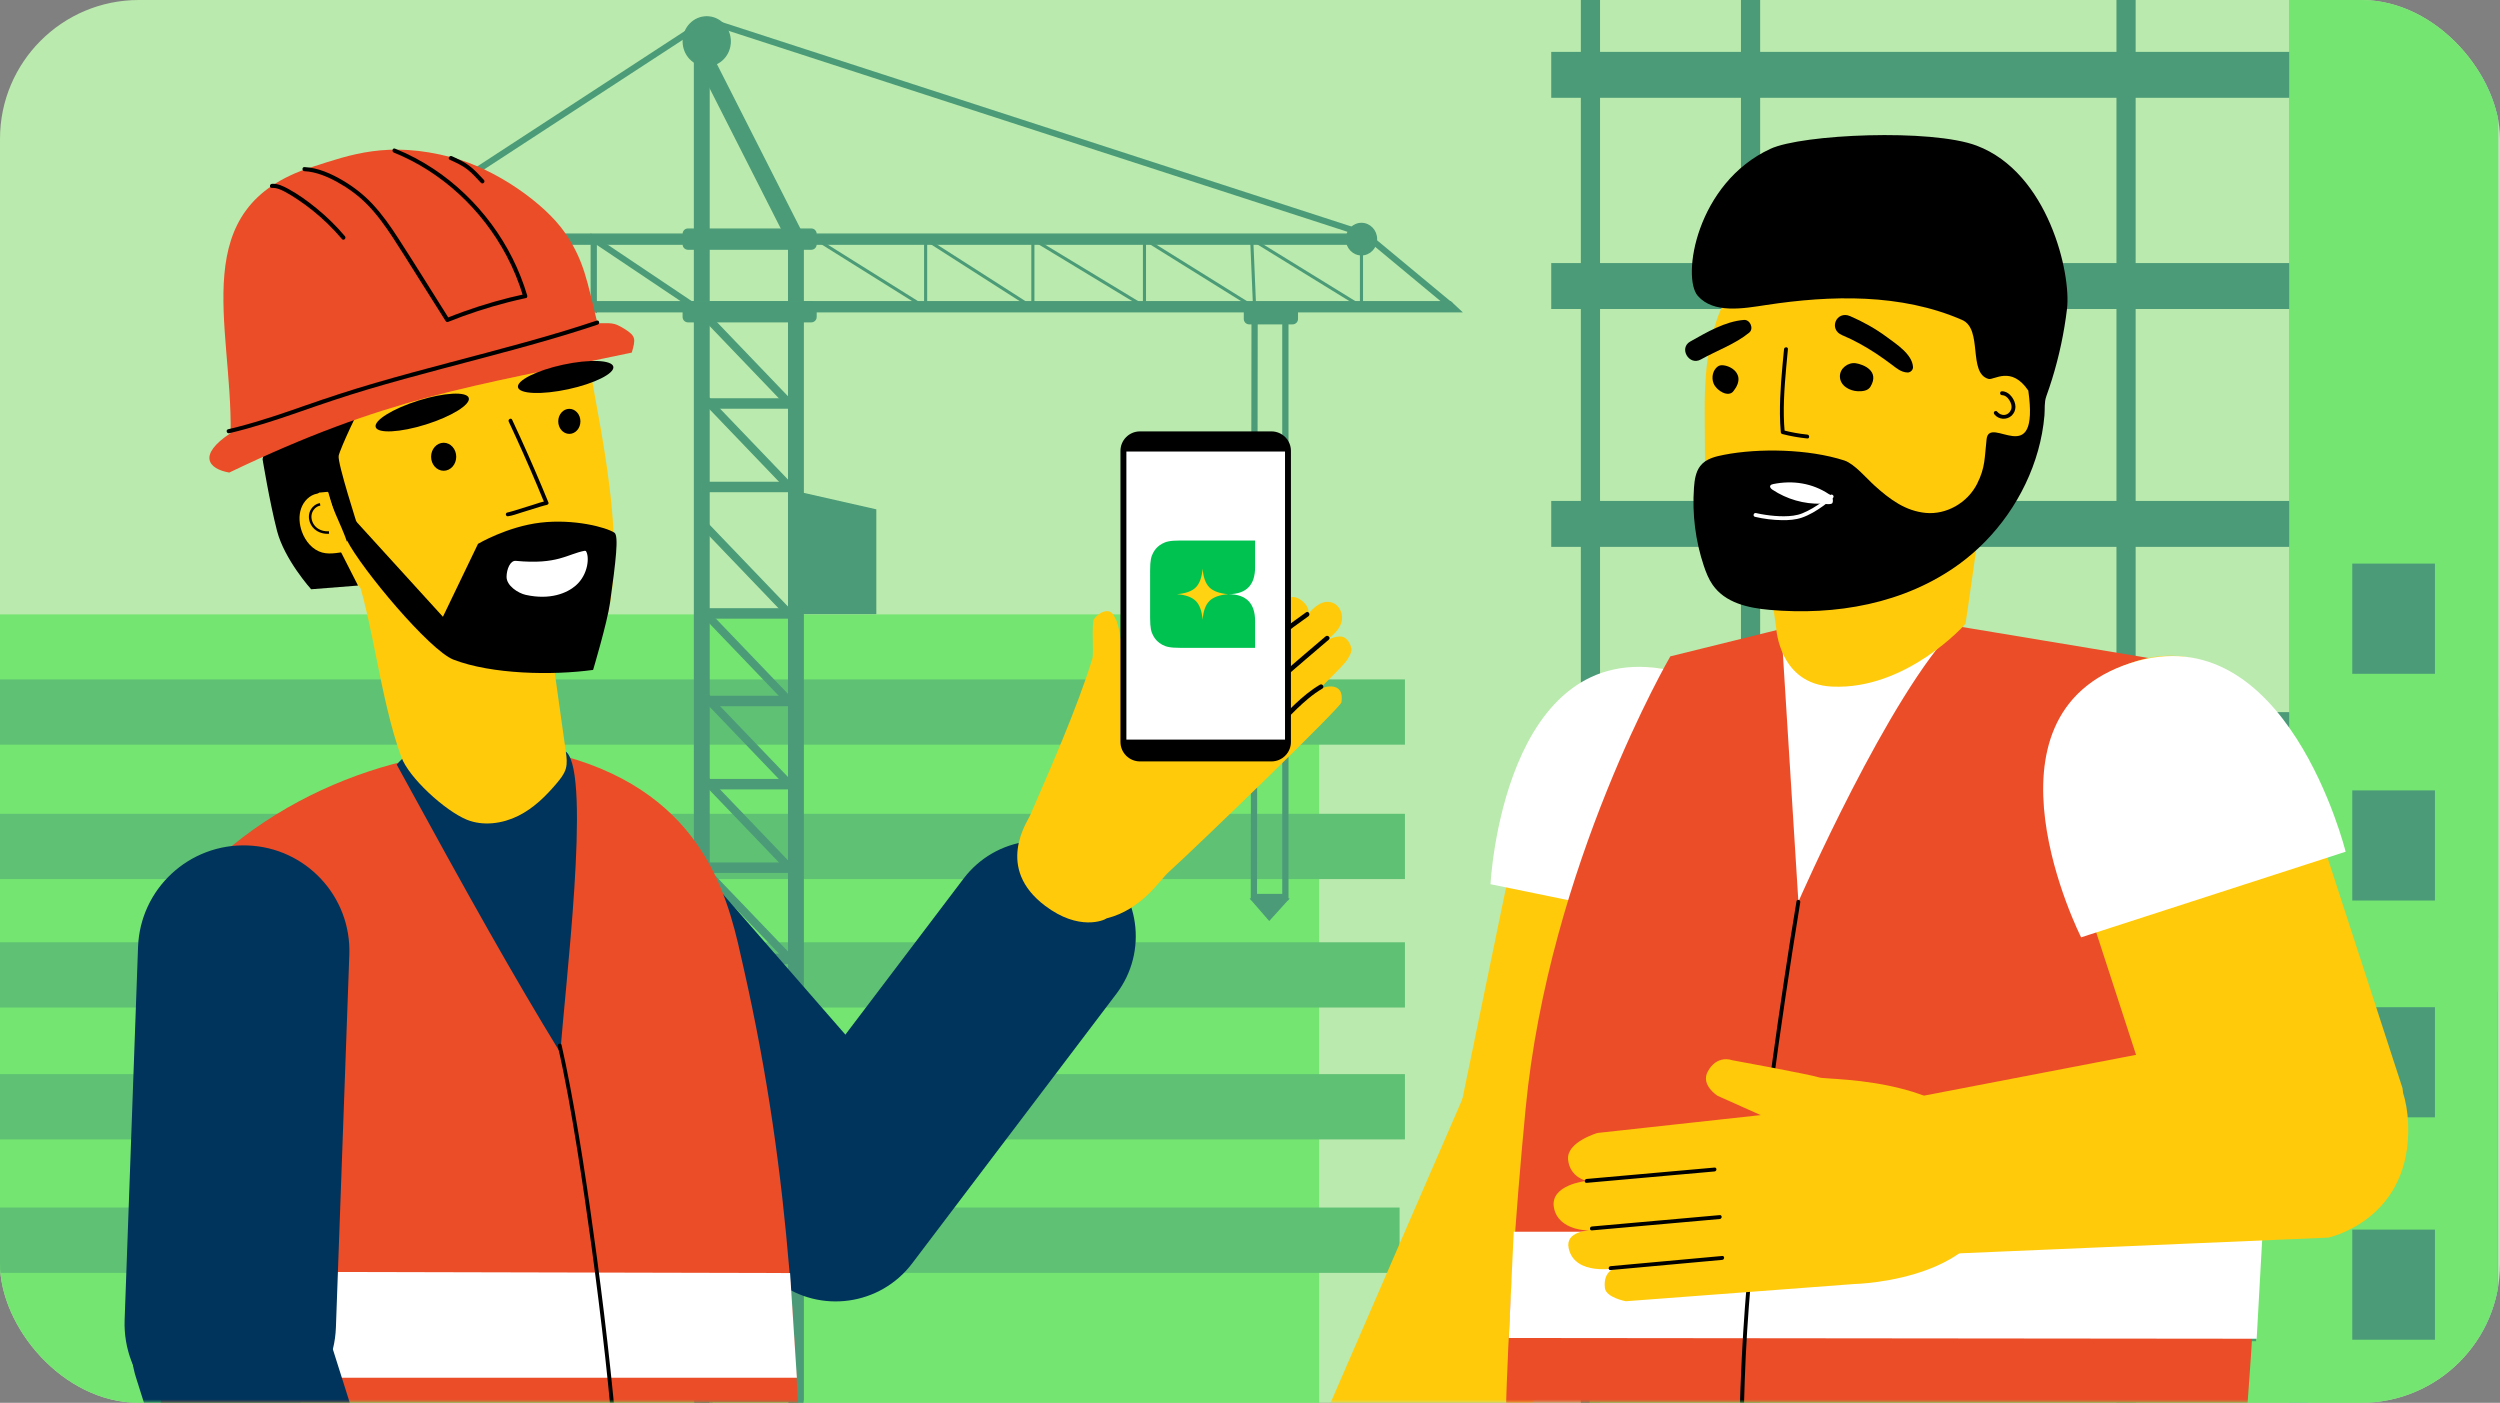 <svg width="100%" height="100%" viewBox="0 0 360 202" preserveAspectRatio="none" fill="none" xmlns="http://www.w3.org/2000/svg"><rect x="0" y="0" width="360" height="202" fill="#808080" stroke="none"/><g clip-path="url(#clip0_3522_18474)">
<path d="M0 202H360V0H0V202Z" fill="#BAEAAD"/>
<path d="M227.641 202H230.405V0H227.641V202Z" fill="#4B9B78"/>
<path d="M250.698 202H253.462V0H250.698V202Z" fill="#4B9B78"/>
<path d="M304.77 202H307.534V0H304.77V202Z" fill="#4B9B78"/>
<path d="M329.643 202H332.407V0H329.643V202Z" fill="#8AB8DE"/>
<path d="M356.962 202H359.727V0H356.962V202Z" fill="#8AB8DE"/>
<path d="M228.899 202H359.603V131.749H228.899V202Z" fill="#74E570"/>
<path d="M359.727 142.77H253.462V103.439H359.727V142.77Z" fill="#74E570"/>
<path d="M329.643 135.125H359.727V0H329.643V135.125Z" fill="#74E570"/>
<path d="M329.643 78.749H223.378V72.131H329.643V78.749Z" fill="#4B9B78"/>
<path d="M329.643 109.163H223.378V102.545H329.643V109.163Z" fill="#4B9B78"/>
<path d="M329.643 14.083H223.378V7.465H329.643V14.083Z" fill="#4B9B78"/>
<path d="M329.643 44.498H223.378V37.88H329.643V44.498Z" fill="#4B9B78"/>
<path d="M350.631 97.023H338.726V81.162H350.631V97.023Z" fill="#4B9B78"/>
<path d="M350.631 129.68H338.726V113.819H350.631V129.68Z" fill="#4B9B78"/>
<path d="M350.631 160.897H338.726V145.036H350.631V160.897Z" fill="#4B9B78"/>
<path d="M350.631 192.926H338.726V177.065H350.631V192.926Z" fill="#4B9B78"/>
<path d="M247.934 162.22H235.655V146.359H247.934V162.22Z" fill="#4B9B78"/>
<path d="M247.934 193.25H235.655V177.388H247.934V193.25Z" fill="#4B9B78"/>
<path d="M324.876 129.26H312.597V113.399H324.876V129.26Z" fill="#4B9B78"/>
<path d="M324.876 161.917H312.597V146.055H324.876V161.917Z" fill="#4B9B78"/>
<path d="M324.876 193.134H312.597V177.273H324.876V193.134Z" fill="#4B9B78"/>
<path d="M297.817 129.462H285.538V113.601H297.817V129.462Z" fill="#4B9B78"/>
<path d="M297.817 162.118H285.538V146.257H297.817V162.118Z" fill="#4B9B78"/>
<path d="M297.817 193.336H285.538V177.475H297.817V193.336Z" fill="#4B9B78"/>
<path d="M0 202H189.959V88.469H0V202Z" fill="#74E570"/>
<path d="M0 107.232H202.312V97.832H0V107.232Z" fill="#5FC174"/>
<path d="M0 126.587H202.312V117.187H0V126.587Z" fill="#5FC174"/>
<path d="M0 145.089H202.312V135.689H0V145.089Z" fill="#5FC174"/>
<path d="M0 183.289H201.541V173.889H0V183.289Z" fill="#5FC174"/>
<path d="M0 164.072H202.312V154.672H0V164.072Z" fill="#5FC174"/>
<path d="M100.013 202H102.1V5.916H100.013V202Z" fill="#4B9B78"/>
<mask id="mask0_3522_18474" style="mask-type:luminance" maskUnits="userSpaceOnUse" x="0" y="0" width="360" height="202">
<path d="M0 0H360V202H0V0Z" fill="white"/>
</mask>
<g mask="url(#mask0_3522_18474)">
<path d="M102.1 264.691H100.013V5.916H102.1V264.691Z" stroke="#4B9B78" stroke-width="0.2" stroke-miterlimit="10"/>
</g>
<path d="M113.571 202H115.658V34.434H113.571V202Z" fill="#4B9B78"/>
<mask id="mask1_3522_18474" style="mask-type:luminance" maskUnits="userSpaceOnUse" x="0" y="0" width="360" height="202">
<path d="M0 0H360V202H0V0Z" fill="white"/>
</mask>
<g mask="url(#mask1_3522_18474)">
<path d="M115.658 264.691H113.571V34.434H115.658V264.691Z" stroke="#4B9B78" stroke-width="0.2" stroke-miterlimit="10"/>
<path d="M116.821 46.324H99.074C98.698 46.324 98.392 46.019 98.392 45.644V44.131C98.392 43.755 98.698 43.45 99.074 43.45H116.821C117.198 43.45 117.503 43.755 117.503 44.131V45.644C117.503 46.019 117.198 46.324 116.821 46.324Z" fill="#4B9B78"/>
<path d="M116.821 46.324H99.074C98.698 46.324 98.392 46.019 98.392 45.644V44.131C98.392 43.755 98.698 43.45 99.074 43.45H116.821C117.198 43.45 117.503 43.755 117.503 44.131V45.644C117.503 46.019 117.198 46.324 116.821 46.324Z" stroke="#4B9B78" stroke-width="0.2" stroke-miterlimit="10"/>
<path d="M116.821 35.87H99.074C98.698 35.87 98.392 35.566 98.392 35.19V33.677C98.392 33.301 98.698 32.997 99.074 32.997H116.821C117.198 32.997 117.503 33.301 117.503 33.677V35.19C117.503 35.566 117.198 35.87 116.821 35.87Z" fill="#4B9B78"/>
<path d="M116.821 35.87H99.074C98.698 35.87 98.392 35.566 98.392 35.19V33.677C98.392 33.301 98.698 32.997 99.074 32.997H116.821C117.198 32.997 117.503 33.301 117.503 33.677V35.19C117.503 35.566 117.198 35.87 116.821 35.87Z" stroke="#4B9B78" stroke-width="0.2" stroke-miterlimit="10"/>
<path d="M114.404 58.754H101.056V57.448H114.404V58.754Z" fill="#4B9B78" stroke="#4B9B78" stroke-width="0.2" stroke-miterlimit="10"/>
<path d="M113.224 58.325L101.006 45.575L101.666 44.887L113.884 57.636L113.224 58.325Z" fill="#4B9B78"/>
<path d="M113.224 58.325L101.006 45.575L101.666 44.887L113.884 57.636L113.224 58.325Z" stroke="#4B9B78" stroke-width="0.2" stroke-miterlimit="10"/>
<path d="M114.429 70.778H101.081V69.472H114.429V70.778Z" fill="#4B9B78" stroke="#4B9B78" stroke-width="0.2" stroke-miterlimit="10"/>
<path d="M113.249 70.349L101.031 57.6L101.691 56.911L113.909 69.66L113.249 70.349Z" fill="#4B9B78"/>
<path d="M113.249 70.349L101.031 57.6L101.691 56.911L113.909 69.66L113.249 70.349Z" stroke="#4B9B78" stroke-width="0.2" stroke-miterlimit="10"/>
<path d="M114.358 88.991H101.011V87.685H114.358V88.991Z" fill="#4B9B78" stroke="#4B9B78" stroke-width="0.2" stroke-miterlimit="10"/>
<path d="M113.179 88.562L100.961 75.813L101.621 75.124L113.839 87.873L113.179 88.562Z" fill="#4B9B78"/>
<path d="M113.179 88.562L100.961 75.813L101.621 75.124L113.839 87.873L113.179 88.562Z" stroke="#4B9B78" stroke-width="0.2" stroke-miterlimit="10"/>
<path d="M114.383 101.59H101.036V100.283H114.383V101.59Z" fill="#4B9B78" stroke="#4B9B78" stroke-width="0.2" stroke-miterlimit="10"/>
<path d="M113.203 101.161L100.986 88.412L101.646 87.723L113.864 100.472L113.203 101.161Z" fill="#4B9B78"/>
<path d="M113.203 101.161L100.986 88.412L101.646 87.723L113.864 100.472L113.203 101.161Z" stroke="#4B9B78" stroke-width="0.2" stroke-miterlimit="10"/>
<path d="M114.396 113.576H101.048V112.27H114.396V113.576Z" fill="#4B9B78" stroke="#4B9B78" stroke-width="0.2" stroke-miterlimit="10"/>
<path d="M113.216 113.146L100.998 100.397L101.658 99.709L113.876 112.458L113.216 113.146Z" fill="#4B9B78"/>
<path d="M113.216 113.146L100.998 100.397L101.658 99.709L113.876 112.458L113.216 113.146Z" stroke="#4B9B78" stroke-width="0.2" stroke-miterlimit="10"/>
<path d="M114.421 125.6H101.073V124.294H114.421V125.6Z" fill="#4B9B78" stroke="#4B9B78" stroke-width="0.2" stroke-miterlimit="10"/>
<path d="M113.241 125.171L101.023 112.422L101.683 111.733L113.901 124.482L113.241 125.171Z" fill="#4B9B78"/>
<path d="M113.241 125.171L101.023 112.422L101.683 111.733L113.901 124.482L113.241 125.171Z" stroke="#4B9B78" stroke-width="0.2" stroke-miterlimit="10"/>
<path d="M114.433 138.736H101.086V137.429H114.433V138.736Z" fill="#4B9B78" stroke="#4B9B78" stroke-width="0.2" stroke-miterlimit="10"/>
<path d="M113.254 138.306L101.036 125.557L101.696 124.868L113.914 137.617L113.254 138.306Z" fill="#4B9B78"/>
<path d="M113.254 138.306L101.036 125.557L101.696 124.868L113.914 137.617L113.254 138.306Z" stroke="#4B9B78" stroke-width="0.2" stroke-miterlimit="10"/>
<path d="M114.458 150.76H101.111V149.453H114.458V150.76Z" fill="#4B9B78" stroke="#4B9B78" stroke-width="0.2" stroke-miterlimit="10"/>
<path d="M113.279 150.331L101.061 137.581L101.721 136.893L113.939 149.642L113.279 150.331Z" fill="#4B9B78"/>
<path d="M113.279 150.331L101.061 137.581L101.721 136.893L113.939 149.642L113.279 150.331Z" stroke="#4B9B78" stroke-width="0.2" stroke-miterlimit="10"/>
<path d="M114.59 164.627H101.242V163.321H114.59V164.627Z" fill="#4B9B78" stroke="#4B9B78" stroke-width="0.2" stroke-miterlimit="10"/>
<path d="M113.41 164.198L101.192 151.449L101.852 150.76L114.07 163.509L113.41 164.198Z" fill="#4B9B78"/>
<path d="M113.41 164.198L101.192 151.449L101.852 150.76L114.07 163.509L113.41 164.198Z" stroke="#4B9B78" stroke-width="0.2" stroke-miterlimit="10"/>
<path d="M114.615 177.513H101.267V176.207H114.615V177.513Z" fill="#4B9B78" stroke="#4B9B78" stroke-width="0.2" stroke-miterlimit="10"/>
<path d="M113.435 177.084L101.217 164.335L101.877 163.646L114.095 176.395L113.435 177.084Z" fill="#4B9B78"/>
<path d="M113.435 177.084L101.217 164.335L101.877 163.646L114.095 176.395L113.435 177.084Z" stroke="#4B9B78" stroke-width="0.2" stroke-miterlimit="10"/>
<path d="M114.352 189.787H101.004V188.48H114.352V189.787Z" fill="#4B9B78" stroke="#4B9B78" stroke-width="0.2" stroke-miterlimit="10"/>
<path d="M113.172 189.357L100.955 176.608L101.615 175.919L113.833 188.669L113.172 189.357Z" fill="#4B9B78"/>
<path d="M113.172 189.357L100.955 176.608L101.615 175.919L113.833 188.669L113.172 189.357Z" stroke="#4B9B78" stroke-width="0.2" stroke-miterlimit="10"/>
<path d="M114.377 201.811H101.03V200.504H114.377V201.811Z" fill="#4B9B78" stroke="#4B9B78" stroke-width="0.2" stroke-miterlimit="10"/>
<path d="M113.197 201.381L100.979 188.632L101.639 187.943L113.858 200.692L113.197 201.381Z" fill="#4B9B78"/>
<path d="M113.197 201.381L100.979 188.632L101.639 187.943L113.858 200.692L113.197 201.381Z" stroke="#4B9B78" stroke-width="0.2" stroke-miterlimit="10"/>
<path d="M113.21 214.517L100.992 201.768L101.652 201.079L113.87 213.828L113.21 214.517Z" fill="#4B9B78"/>
<path d="M113.21 214.517L100.992 201.768L101.652 201.079L113.87 213.828L113.21 214.517Z" stroke="#4B9B78" stroke-width="0.2" stroke-miterlimit="10"/>
<path d="M126.09 88.338H114.429V70.778L126.09 73.423V88.338Z" fill="#4B9B78"/>
<path d="M126.09 88.338H114.429V70.778L126.09 73.423V88.338Z" stroke="#4B9B78" stroke-width="0.2" stroke-miterlimit="10"/>
<path d="M208.868 43.45H69.535V44.887H210.401L208.868 43.45Z" fill="#4B9B78"/>
<path d="M208.868 43.45H69.535V44.887H210.401L208.868 43.45Z" stroke="#4B9B78" stroke-width="0.2" stroke-miterlimit="10"/>
<path d="M196.524 33.715H55.657V35.152H196.524V33.715Z" fill="#4B9B78" stroke="#4B9B78" stroke-width="0.2" stroke-miterlimit="10"/>
<path d="M113.427 34.652L100.439 9.056L102.468 7.935L115.455 33.531L113.427 34.652Z" fill="#4B9B78"/>
<path d="M113.427 34.652L100.439 9.056L102.468 7.935L115.455 33.531L113.427 34.652Z" stroke="#4B9B78" stroke-width="0.2" stroke-miterlimit="10"/>
<path d="M105.146 5.955C105.146 7.902 103.634 9.479 101.769 9.479C99.904 9.479 98.392 7.902 98.392 5.955C98.392 4.009 99.904 2.432 101.769 2.432C103.634 2.432 105.146 4.009 105.146 5.955Z" fill="#4B9B78"/>
<path d="M105.146 5.955C105.146 7.902 103.634 9.479 101.769 9.479C99.904 9.479 98.392 7.902 98.392 5.955C98.392 4.009 99.904 2.432 101.769 2.432C103.634 2.432 105.146 4.009 105.146 5.955Z" stroke="#4B9B78" stroke-width="0.2" stroke-miterlimit="10"/>
<path d="M55.657 34.434C55.657 35.677 54.691 36.685 53.499 36.685C52.307 36.685 51.341 35.677 51.341 34.434C51.341 33.19 52.307 32.182 53.499 32.182C54.691 32.182 55.657 33.19 55.657 34.434Z" fill="#4B9B78"/>
<path d="M55.657 34.434C55.657 35.677 54.691 36.685 53.499 36.685C52.307 36.685 51.341 35.677 51.341 34.434C51.341 33.19 52.307 32.182 53.499 32.182C54.691 32.182 55.657 33.19 55.657 34.434Z" stroke="#4B9B78" stroke-width="0.2" stroke-miterlimit="10"/>
<path d="M198.21 34.434C198.21 35.677 197.244 36.685 196.052 36.685C194.86 36.685 193.894 35.677 193.894 34.434C193.894 33.19 194.86 32.182 196.052 32.182C197.244 32.182 198.21 33.19 198.21 34.434Z" fill="#4B9B78"/>
<path d="M198.21 34.434C198.21 35.677 197.244 36.685 196.052 36.685C194.86 36.685 193.894 35.677 193.894 34.434C193.894 33.19 194.86 32.182 196.052 32.182C197.244 32.182 198.21 33.19 198.21 34.434Z" stroke="#4B9B78" stroke-width="0.2" stroke-miterlimit="10"/>
<path d="M53.499 34.434L101.769 2.945L196.524 33.715L208.941 44.025" stroke="#4B9B78" stroke-width="0.901" stroke-miterlimit="10"/>
<path d="M69.535 52.518H44.284V42.197H69.535V52.518Z" fill="#4B9B78" stroke="#4B9B78" stroke-width="0.2" stroke-miterlimit="10"/>
<path d="M55.657 54.695H38.44V46.323H55.657V54.695Z" fill="#4B9B78" stroke="#4B9B78" stroke-width="0.2" stroke-miterlimit="10"/>
<path d="M57.64 46.16H74.753V54.695H57.64V46.16Z" fill="#4B9B78" stroke="#4B9B78" stroke-width="0.2" stroke-miterlimit="10"/>
<path d="M45.953 43.45L54.405 35.152L69.535 44.169V34.434L85.5 44.312V34.434L100.013 44.169" stroke="#4B9B78" stroke-width="0.901" stroke-miterlimit="10"/>
<path d="M117.503 34.434L133.29 44.312V34.434L148.733 44.312V34.434L164.803 44.168V34.434L180.663 44.312L180.246 34.434L196.052 44.168V34.434" stroke="#4B9B78" stroke-width="0.449" stroke-miterlimit="10"/>
<path d="M180.559 129.171H185.093V44.887H180.663L180.559 129.171Z" stroke="#4B9B78" stroke-width="0.901" stroke-miterlimit="10"/>
<path d="M186.132 46.611H179.888C179.512 46.611 179.206 46.306 179.206 45.931V44.418C179.206 44.042 179.512 43.738 179.888 43.738H186.132C186.509 43.738 186.814 44.042 186.814 44.418V45.931C186.814 46.306 186.509 46.611 186.132 46.611Z" fill="#4B9B78"/>
<path d="M186.132 46.611H179.888C179.512 46.611 179.206 46.306 179.206 45.931V44.418C179.206 44.042 179.512 43.738 179.888 43.738H186.132C186.509 43.738 186.814 44.042 186.814 44.418V45.931C186.814 46.306 186.509 46.611 186.132 46.611Z" stroke="#4B9B78" stroke-width="0.2" stroke-miterlimit="10"/>
<path d="M180.149 129.459L182.768 132.476L185.503 129.459H180.149Z" fill="#4B9B78"/>
<path d="M180.149 129.459L182.768 132.476L185.503 129.459H180.149Z" stroke="#4B9B78" stroke-width="0.2" stroke-miterlimit="10"/>
</g>
<mask id="mask2_3522_18474" style="mask-type:luminance" maskUnits="userSpaceOnUse" x="0" y="0" width="360" height="202">
<path d="M0 0H360V202H0V0Z" fill="white"/>
</mask>
<g mask="url(#mask2_3522_18474)">
<path d="M131.313 180.369L128.572 182.746C122.983 187.59 114.516 186.998 109.659 181.424L71.946 138.134C67.089 132.559 67.682 124.112 73.271 119.268L76.012 116.892C81.601 112.047 90.068 112.639 94.925 118.213L132.638 161.503C137.495 167.078 136.902 175.525 131.313 180.369Z" fill="#00345C"/>
</g>
<mask id="mask3_3522_18474" style="mask-type:luminance" maskUnits="userSpaceOnUse" x="0" y="0" width="360" height="202">
<path d="M0 0H360V202H0V0Z" fill="white"/>
</mask>
<g mask="url(#mask3_3522_18474)">
<path d="M158.075 123.833C164.152 128.414 165.356 137.042 160.763 143.103L131.341 181.941C126.749 188.003 118.1 189.203 112.023 184.623V184.622C105.946 180.041 104.743 171.414 109.335 165.352L138.757 126.515C143.35 120.453 151.999 119.252 158.075 123.833Z" fill="#00345C"/>
</g>
<mask id="mask4_3522_18474" style="mask-type:luminance" maskUnits="userSpaceOnUse" x="0" y="0" width="360" height="202">
<path d="M0 0H360V202H0V0Z" fill="white"/>
</mask>
<g mask="url(#mask4_3522_18474)">
<path d="M159.427 132.223C164.374 130.985 166.999 126.753 168.234 125.631C172.896 121.397 193.059 101.86 193.171 101.135C193.646 98.034 190.627 98.833 190.018 99.272C191.396 97.67 192.314 97.01 193.692 95.408C194.062 94.976 194.683 94.012 194.606 93.438C194.512 92.734 193.935 91.733 193.171 91.667C192.408 91.601 191.694 91.887 191.044 92.206C191.915 91.489 192.821 90.723 193.159 89.672C193.496 88.621 193.024 87.206 191.86 86.787C190.445 86.277 189.169 87.442 188.316 88.493C188.896 87.529 187.157 85.785 185.958 85.984C185.568 86.049 185.231 86.248 184.909 86.449C176.564 91.648 170.539 97.838 162.953 105.114C162.754 105.306 162.393 105.385 162.122 105.246C161.884 105.123 161.546 104.848 161.562 104.606C161.909 99.067 162.013 93.368 160.836 89.534C160.757 89.278 160.593 89.062 160.479 88.806C159.75 87.159 157.963 88.454 157.551 89.137C157.138 89.82 157.536 94.087 157.297 94.864C155.063 102.122 150.999 111.263 148.313 117.459C147.912 118.383 143.285 125.006 150.508 130.443C155.365 134.099 158.967 132.544 159.375 132.235" fill="#FFCA0A"/>
<path d="M188.075 88.175C185.772 89.809 183.513 91.506 181.334 93.303C179.603 94.73 177.93 96.223 176.271 97.732C175.306 98.609 174.343 99.489 173.373 100.361C173.055 100.646 173.525 101.113 173.841 100.828C175.506 99.332 177.148 97.809 178.823 96.324C180.605 94.743 182.434 93.217 184.321 91.761C185.661 90.726 187.028 89.725 188.409 88.746C188.754 88.501 188.423 87.927 188.075 88.175Z" fill="black"/>
<path d="M190.881 91.642C188.818 93.382 186.776 95.147 184.732 96.909C182.796 98.578 180.864 100.252 178.922 101.913C178.626 102.166 178.331 102.419 178.033 102.668C177.947 102.74 177.862 102.811 177.776 102.881C177.761 102.893 177.746 102.904 177.732 102.916C177.681 102.959 177.775 102.887 177.762 102.893C177.645 102.943 177.936 102.873 177.893 102.872C177.971 102.904 178.049 102.936 178.127 102.969L178.127 102.968C178.159 103.046 178.191 103.124 178.224 103.202V103.201C178.228 102.776 177.566 102.775 177.561 103.201C177.558 103.478 177.866 103.604 178.083 103.474C178.151 103.432 178.215 103.372 178.278 103.321C178.487 103.151 178.693 102.975 178.898 102.8C179.687 102.13 180.47 101.455 181.254 100.779C183.503 98.842 185.748 96.901 188 94.967C189.113 94.011 190.228 93.056 191.349 92.109C191.675 91.834 191.205 91.369 190.881 91.642Z" fill="black"/>
<path d="M190.074 98.596C187.455 100.138 185.415 102.49 183.271 104.598C182.566 105.291 181.846 105.972 181.104 106.627C180.784 106.909 181.254 107.375 181.572 107.094C182.831 105.985 184.015 104.798 185.198 103.61C186.258 102.545 187.321 101.476 188.484 100.522C189.091 100.024 189.731 99.566 190.408 99.167C190.775 98.951 190.442 98.379 190.074 98.596Z" fill="black"/>
</g>
<mask id="mask5_3522_18474" style="mask-type:luminance" maskUnits="userSpaceOnUse" x="0" y="0" width="360" height="202">
<path d="M0 0H360V202H0V0Z" fill="white"/>
</mask>
<g mask="url(#mask5_3522_18474)">
<path d="M115.959 226.364C114.572 194.924 114.193 170.765 107.027 139.147C105.134 130.793 102.418 115.589 83.047 109.415C71.1 105.607 49.525 108.668 33.452 121.761C25.118 128.55 24.453 131.755 23.733 139.904C21.303 167.398 22.996 197.026 24.286 226.822C57.571 227.299 85.012 227.299 115.353 225.14" fill="#EA4D28"/>
<path d="M81.562 108.295C85.196 111.689 81.251 142.929 80.7 151.618C73.875 140.465 67.687 129.43 57.128 110.104C62.016 104.16 71.197 109.615 80.147 107.824" fill="#00345C"/>
<path d="M23.077 198.398H114.75L113.77 183.32L22.875 183.107L23.077 198.398Z" fill="white"/>
<path d="M80.324 150.625C81.439 155.487 82.293 160.415 83.088 165.338C83.837 169.977 84.517 174.628 85.152 179.284C85.885 184.651 86.554 190.027 87.148 195.41C87.726 200.658 88.237 205.914 88.606 211.18C88.908 215.481 89.144 219.8 89.07 224.113C89.062 224.542 89.051 224.971 89.036 225.4C89.023 225.761 89.585 225.76 89.598 225.4C89.748 221.232 89.548 217.05 89.284 212.891C88.952 207.674 88.467 202.468 87.912 197.27C87.335 191.865 86.677 186.468 85.957 181.08C85.318 176.296 84.632 171.518 83.88 166.75C83.169 162.247 82.39 157.754 81.475 153.288C81.282 152.348 81.08 151.411 80.866 150.476C80.785 150.124 80.243 150.273 80.324 150.625Z" fill="black"/>
</g>
<mask id="mask6_3522_18474" style="mask-type:luminance" maskUnits="userSpaceOnUse" x="0" y="0" width="360" height="202">
<path d="M0 0H360V202H0V0Z" fill="white"/>
</mask>
<g mask="url(#mask6_3522_18474)">
<path d="M85.025 93.707C84.713 93.991 84.256 94.412 83.839 94.415C72.034 94.489 61.214 93.969 52.724 85.526C46.225 79.063 42.38 67.647 41.098 58.674C40.65 55.541 41.211 52.264 42.403 49.345C44.405 44.445 49.027 41.057 53.974 39.531C58.92 38.005 64.197 38.113 69.343 38.557C73.998 38.959 79.132 39.908 81.973 43.724C83.685 46.025 84.251 48.992 84.734 51.848C86.669 63.301 91.758 84.522 85.122 93.763" fill="#FFCA0A"/>
<path d="M78.626 87.905C79.576 94.681 80.527 101.458 81.478 108.234C81.592 109.05 81.705 109.89 81.476 110.686C81.255 111.453 80.733 112.117 80.203 112.747C78.641 114.601 76.867 116.374 74.612 117.493C72.357 118.612 69.54 118.996 67.201 118.028C64.059 116.728 58.891 112.006 57.798 109.03C54.703 100.597 53.7 89.142 50.967 81.709C50.601 80.712 54.139 82.309 55.11 81.718C55.921 81.224 57.007 81.522 57.921 81.835C62.855 83.526 67.789 85.217 72.723 86.908C75.11 87.726 77.83 88.88 78.361 91.147" fill="#FFCA0A"/>
<path d="M73.26 60.717C74.679 63.746 76.041 66.801 77.341 69.882C77.71 70.757 78.074 71.633 78.433 72.512C78.524 72.393 78.614 72.275 78.705 72.156C78.022 72.246 77.346 72.51 76.692 72.713C75.785 72.996 74.88 73.29 73.969 73.559C73.789 73.612 73.609 73.664 73.427 73.712C73.358 73.73 73.288 73.748 73.218 73.764C73.186 73.771 73.014 73.8 73.119 73.786C72.967 73.806 72.84 73.901 72.838 74.067C72.836 74.203 72.969 74.367 73.119 74.347C73.802 74.258 74.478 73.994 75.131 73.791C76.039 73.508 76.943 73.214 77.855 72.945C78.035 72.892 78.215 72.84 78.397 72.792C78.466 72.774 78.536 72.756 78.606 72.74C78.637 72.733 78.81 72.704 78.705 72.718C78.863 72.697 79.053 72.551 78.976 72.362C77.697 69.237 76.358 66.135 74.959 63.062C74.559 62.184 74.154 61.308 73.745 60.434C73.592 60.107 73.107 60.392 73.26 60.717Z" fill="black"/>
<path d="M68.337 55.393L69.007 55.114C69.007 55.114 52.87 57.466 52.334 58.005C51.797 58.543 48.963 64.634 48.768 65.638C48.573 66.643 51.553 75.883 51.553 75.883L49.523 78.52L47.259 70.861L45.112 71.665L51.553 84.321L44.805 84.853C44.805 84.853 40.961 80.591 39.888 76.429C38.815 72.268 37.814 66.141 37.814 66.141L39.888 55.114C39.888 55.114 38.034 34.702 50.915 33.496C63.796 32.291 73.71 31.627 75.291 32.16C76.873 32.693 85.903 47.358 85.903 47.358" fill="black"/>
<path d="M47.192 70.822C47.941 73.795 49.655 76.425 50.382 79.405C49.044 79.475 47.687 79.92 46.39 79.565C45.016 79.189 43.966 77.942 43.468 76.543C43.091 75.484 42.992 74.285 43.36 73.223C43.728 72.16 44.609 71.268 45.669 71.087C45.84 71.057 46.085 70.864 45.928 70.94" fill="#FFCA0A"/>
<path d="M85.407 96.467C79.524 97.28 70.828 97.108 65.312 94.994C61.901 93.686 52.089 81.991 49.943 77.772L51.22 75.011L63.781 88.815L68.834 78.311C68.834 78.311 73.023 75.829 77.822 75.261C82.622 74.693 87.285 75.918 88.477 76.71C89.115 77.135 88.69 80.745 87.841 86.819C87.448 89.638 85.407 96.467 85.407 96.467Z" fill="black"/>
<path d="M46.1 72.629C45.397 72.731 44.818 73.36 44.691 74.078C44.565 74.797 44.864 75.561 45.397 76.044C45.929 76.526 46.667 76.736 47.374 76.677" stroke="black" stroke-width="0.368" stroke-miterlimit="10"/>
<path d="M85.708 46.555C88.05 46.555 88.283 46.34 89.953 47.377C91.622 48.415 91.514 48.868 90.977 50.773C67.581 55.758 55.758 57.127 33.012 68.049C30.026 67.534 28.375 65.559 33.212 62.366C33.457 46.675 26.66 29.904 44.917 24.055C50.445 22.285 55.847 20.238 65.02 22.649C71.576 24.372 78.458 29.375 81.27 33.399C84.146 37.515 84.537 40.528 86.02 46.497" fill="#EA4D28"/>
<path d="M75.919 42.555C74.824 38.857 73.066 35.362 70.767 32.263C68.489 29.191 65.698 26.503 62.514 24.376C60.742 23.193 58.852 22.197 56.876 21.4C56.521 21.257 56.367 21.831 56.717 21.973C60.173 23.366 63.353 25.422 66.091 27.942C68.855 30.485 71.178 33.495 72.935 36.812C73.933 38.694 74.741 40.671 75.346 42.712C75.454 43.078 76.028 42.922 75.919 42.555Z" fill="black"/>
<path d="M75.531 42.359C72.561 43.001 69.633 43.837 66.773 44.865C65.959 45.157 65.15 45.465 64.348 45.788C64.46 45.833 64.572 45.879 64.683 45.924C62.25 42.067 59.852 38.185 57.376 34.355C56.244 32.603 55.045 30.879 53.615 29.355C52.386 28.045 50.958 26.931 49.412 26.015C47.733 25.02 45.822 24.157 43.843 24.06C43.461 24.041 43.462 24.634 43.843 24.653C45.541 24.737 47.189 25.449 48.654 26.264C50.185 27.117 51.617 28.165 52.848 29.415C54.28 30.868 55.472 32.53 56.587 34.231C57.782 36.054 58.926 37.912 60.089 39.755C61.449 41.911 62.809 44.068 64.17 46.224C64.234 46.325 64.383 46.409 64.506 46.36C67.327 45.227 70.222 44.277 73.168 43.524C74.005 43.31 74.845 43.113 75.689 42.931C76.063 42.85 75.905 42.278 75.531 42.359Z" fill="black"/>
<path d="M49.668 34.009C48.435 32.555 47.071 31.212 45.591 30.008C44.307 28.964 42.934 27.961 41.473 27.177C40.784 26.807 39.965 26.404 39.16 26.471C38.781 26.502 38.777 27.095 39.16 27.064C39.819 27.01 40.481 27.327 41.05 27.624C41.669 27.947 42.255 28.328 42.837 28.714C44.367 29.729 45.8 30.883 47.121 32.157C47.868 32.878 48.577 33.637 49.248 34.428C49.495 34.72 49.914 34.299 49.668 34.009Z" fill="black"/>
<path d="M85.921 46.168C82.488 47.321 79.012 48.344 75.522 49.314C71.952 50.306 68.366 51.242 64.783 52.19C61.184 53.142 57.587 54.105 54.014 55.149C50.642 56.135 47.305 57.218 43.99 58.381C40.77 59.51 37.546 60.621 34.238 61.471C33.777 61.589 33.315 61.703 32.852 61.813C32.48 61.902 32.638 62.474 33.011 62.385C36.403 61.579 39.713 60.505 43.002 59.355C46.269 58.212 49.541 57.1 52.859 56.109C56.42 55.046 60.007 54.072 63.598 53.118C67.185 52.165 70.777 51.232 74.357 50.251C77.867 49.289 81.366 48.283 84.826 47.155C85.245 47.018 85.662 46.88 86.079 46.74C86.44 46.619 86.285 46.045 85.921 46.168Z" fill="black"/>
<path d="M69.679 25.904C69.013 25.195 68.356 24.463 67.579 23.871C66.817 23.291 65.94 22.887 65.072 22.493C64.726 22.336 64.424 22.847 64.772 23.005C65.624 23.392 66.494 23.787 67.243 24.356C67.989 24.924 68.62 25.643 69.258 26.324C69.521 26.603 69.941 26.183 69.679 25.904Z" fill="black"/>
</g>
<mask id="mask7_3522_18474" style="mask-type:luminance" maskUnits="userSpaceOnUse" x="0" y="0" width="360" height="202">
<path d="M0 0H360V202H0V0Z" fill="white"/>
</mask>
<g mask="url(#mask7_3522_18474)">
<path d="M32.613 205.788C24.212 205.488 17.645 198.45 17.947 190.069L19.878 136.374C20.18 127.993 27.235 121.443 35.636 121.744C44.038 122.045 50.604 129.082 50.303 137.463L48.371 191.158C48.07 199.539 41.015 206.089 32.613 205.788Z" fill="#00345C"/>
<path d="M52.514 253.136L51.028 253.603C43.994 255.813 36.495 251.917 34.279 244.9L19.576 198.34C17.36 191.323 21.266 183.843 28.3 181.633L29.786 181.166C36.82 178.956 44.319 182.852 46.535 189.869L61.238 236.429C63.454 243.445 59.548 250.925 52.514 253.136Z" fill="#00345C"/>
</g>
<mask id="mask8_3522_18474" style="mask-type:luminance" maskUnits="userSpaceOnUse" x="0" y="0" width="360" height="202">
<path d="M0 0H360V202H0V0Z" fill="white"/>
</mask>
<g mask="url(#mask8_3522_18474)">
<path d="M84.175 79.316C81.668 79.795 80.308 81.336 74.281 80.764C73.466 80.687 72.955 81.978 72.945 83.056C72.933 84.358 74.63 85.423 75.707 85.662C79.231 86.444 81.665 85.402 82.908 84.319C84.766 82.7 84.899 80.072 84.36 79.335" fill="white"/>
</g>
<mask id="mask9_3522_18474" style="mask-type:luminance" maskUnits="userSpaceOnUse" x="0" y="0" width="360" height="202">
<path d="M0 0H360V202H0V0Z" fill="white"/>
</mask>
<g mask="url(#mask9_3522_18474)">
<path d="M65.697 65.773C65.697 66.887 64.886 67.79 63.887 67.79C62.888 67.79 62.077 66.887 62.077 65.773C62.077 64.659 62.888 63.755 63.887 63.755C64.886 63.755 65.697 64.659 65.697 65.773Z" fill="black"/>
</g>
<mask id="mask10_3522_18474" style="mask-type:luminance" maskUnits="userSpaceOnUse" x="0" y="0" width="360" height="202">
<path d="M0 0H360V202H0V0Z" fill="white"/>
</mask>
<g mask="url(#mask10_3522_18474)">
<path d="M83.58 60.676C83.58 61.673 82.865 62.481 81.983 62.481C81.101 62.481 80.387 61.673 80.387 60.676C80.387 59.679 81.101 58.871 81.983 58.871C82.865 58.871 83.58 59.679 83.58 60.676Z" fill="black"/>
</g>
<mask id="mask11_3522_18474" style="mask-type:luminance" maskUnits="userSpaceOnUse" x="0" y="0" width="360" height="202">
<path d="M0 0H360V202H0V0Z" fill="white"/>
</mask>
<g mask="url(#mask11_3522_18474)">
<path d="M67.501 57.296C67.201 56.345 63.957 56.517 60.257 57.68C56.556 58.843 53.799 60.556 54.099 61.507C54.4 62.458 57.643 62.286 61.344 61.123C65.045 59.96 67.802 58.247 67.501 57.296Z" fill="black"/>
</g>
<mask id="mask12_3522_18474" style="mask-type:luminance" maskUnits="userSpaceOnUse" x="0" y="0" width="360" height="202">
<path d="M0 0H360V202H0V0Z" fill="white"/>
</mask>
<g mask="url(#mask12_3522_18474)">
<path d="M88.319 52.796C88.106 51.822 84.861 51.698 81.069 52.52C77.277 53.341 74.376 54.797 74.588 55.771C74.8 56.746 78.045 56.869 81.837 56.048C85.629 55.226 88.531 53.77 88.319 52.796Z" fill="black"/>
</g>
<mask id="mask13_3522_18474" style="mask-type:luminance" maskUnits="userSpaceOnUse" x="0" y="0" width="360" height="202">
<path d="M0 0H360V202H0V0Z" fill="white"/>
</mask>
<g mask="url(#mask13_3522_18474)">
<path d="M220.473 110.346C220.473 110.346 223.579 93.037 241.062 96.629C255.963 99.689 254.629 118.06 254.629 118.06L244.106 169.038C244.106 169.038 238.917 181.723 224.348 178.731C211.57 176.107 209.628 162.889 209.628 162.889L220.473 110.346Z" fill="#FFCA0A"/>
<path d="M214.633 127.325C214.633 127.325 216.407 91.564 240.39 96.49C263.486 101.234 253.857 135.382 253.857 135.382L214.633 127.325Z" fill="white"/>
</g>
<mask id="mask14_3522_18474" style="mask-type:luminance" maskUnits="userSpaceOnUse" x="0" y="0" width="360" height="202">
<path d="M0 0H360V202H0V0Z" fill="white"/>
</mask>
<g mask="url(#mask14_3522_18474)">
<path d="M207.206 223.555C207.206 223.555 202.28 228.798 192.624 226.613C180.662 223.905 188.192 209.871 188.192 209.871L211.912 155.209C211.912 155.209 221.277 144.568 233.417 153.198C244.064 160.767 239.565 171.643 239.565 171.643L207.206 223.555Z" fill="#FFCA0A"/>
</g>
<mask id="mask15_3522_18474" style="mask-type:luminance" maskUnits="userSpaceOnUse" x="0" y="0" width="360" height="202">
<path d="M0 0H360V202H0V0Z" fill="white"/>
</mask>
<g mask="url(#mask15_3522_18474)">
<path d="M236.646 97.903C236.646 97.903 246.845 90.9 271.099 91.127C295.352 91.354 311.375 98.388 311.375 98.388C311.375 98.388 323.761 154.08 323.391 156.729C323.021 159.379 223.544 148.245 223.544 148.245L237.131 99.84" fill="white"/>
<path d="M281.774 90.159C272.069 99.84 258.967 129.851 258.967 129.851L256.509 90.567L240.528 94.515C240.528 94.515 223.059 124.527 219.687 159.663C216.581 192.042 215.915 218.218 217.199 247.288C239.89 250.992 318.653 246.993 318.653 246.993C318.653 246.993 325.473 200.421 324.857 170.595C324.241 140.769 336.247 111.516 313.801 95.483" fill="#EA4D28"/>
<path d="M217.267 192.669L324.962 192.778L325.818 177.374H217.978L217.267 192.669Z" fill="white"/>
<path d="M258.696 129.777C258.07 133.497 257.496 137.226 256.934 140.957C255.65 149.472 254.474 158.003 253.45 166.553C252.298 176.157 251.3 185.794 250.82 195.457C250.519 201.53 250.398 207.616 250.245 213.694C250.099 219.508 249.978 225.322 249.881 231.136C249.776 237.392 249.69 243.65 249.656 249.907C249.655 249.996 249.655 250.084 249.654 250.173C249.653 250.534 250.215 250.535 250.217 250.173C250.24 245.034 250.309 239.895 250.386 234.756C250.566 222.778 250.836 210.801 251.242 198.829C251.565 189.302 252.49 179.795 253.57 170.328C254.59 161.391 255.79 152.476 257.107 143.579C257.772 139.086 258.479 134.6 259.207 130.118C259.217 130.054 259.228 129.99 259.239 129.926C259.298 129.573 258.756 129.421 258.696 129.777Z" fill="black"/>
</g>
<mask id="mask16_3522_18474" style="mask-type:luminance" maskUnits="userSpaceOnUse" x="0" y="0" width="360" height="202">
<path d="M0 0H360V202H0V0Z" fill="white"/>
</mask>
<g mask="url(#mask16_3522_18474)">
<path d="M274.457 27.244C274.89 27.244 275.345 27.253 275.932 27.272C276.935 27.306 277.988 27.401 279.062 27.552C280.143 27.705 281.069 27.888 281.894 28.112L282.407 28.251C283.016 28.415 283.773 28.619 284.484 28.838C285.542 29.165 286.553 29.54 287.49 29.954C288.537 30.416 289.493 31.009 290.382 31.577C291.995 32.606 293.384 33.898 294.398 35.314C294.87 35.971 295.276 36.744 295.607 37.612C295.848 38.241 296.014 38.937 296.145 39.868C296.202 40.116 296.241 40.374 296.275 40.602C296.35 41.097 296.384 41.565 296.409 42C296.413 42.067 296.418 42.136 296.422 42.204L296.427 42.271C296.441 42.445 296.455 42.647 296.455 42.841C296.454 43.195 296.452 43.55 296.45 43.906C296.443 45.184 296.366 46.486 296.291 47.59C296.21 48.763 296.001 49.944 295.798 51.087L295.769 51.257C295.737 51.433 295.696 51.609 295.654 51.786C295.633 51.873 295.612 51.961 295.592 52.048C295.573 52.138 295.554 52.224 295.537 52.311L295.527 52.358C295.491 52.529 295.454 52.699 295.409 52.866C295.366 53.027 295.324 53.19 295.283 53.353C295.187 53.729 295.079 54.155 294.937 54.561C294.515 55.786 294.078 56.988 293.636 58.136C293.204 59.26 292.71 60.425 292.124 61.696C291.951 62.075 291.372 63.204 291.372 63.204C290.986 63.97 290.545 64.704 290.062 65.386C289.564 66.088 288.228 70.5 287.316 71.124L285.177 72.725C285.177 72.725 285.19 74.775 285.177 74.859C285.15 75.021 283.191 88.99 283.037 89.799C283.011 89.934 274.479 99.403 263.781 98.869C256.226 98.493 255.788 90.586 255.757 90.332C255.739 90.176 254.688 82.862 254.688 82.862C254.685 82.215 254.039 81.854 252.871 81.964C252.25 82.022 251.612 82.025 250.994 82.028L250.833 82.029L250.451 82.03C249.906 82.03 249.325 82.018 248.765 81.925C248.476 81.878 248.261 81.803 247.988 81.708C247.725 81.615 247.572 81.515 247.341 81.364C247.147 81.238 247.031 81.111 246.883 80.951L246.829 80.892C246.679 80.73 246.606 80.585 246.514 80.4L246.475 80.322C246.18 79.734 246.087 79.079 245.998 78.446L245.981 78.329C245.896 77.718 245.821 77.098 245.743 76.378C245.631 75.343 245.61 74.29 245.591 73.272L245.58 72.773C245.558 71.732 245.548 70.705 245.539 69.567L245.537 69.366C245.519 66.961 245.504 64.557 245.489 62.151C245.487 61.761 245.484 61.376 245.481 60.992C245.464 59.011 245.447 56.962 245.585 54.939C245.665 53.756 245.752 52.597 245.937 51.437C245.96 51.297 245.98 51.157 246.001 51.017L246.023 50.871C246.097 50.366 246.172 49.854 246.289 49.359C246.318 49.238 246.346 49.116 246.373 48.995L246.399 48.88C246.498 48.448 246.598 48.009 246.73 47.584L246.778 47.431C247.056 46.543 247.341 45.631 247.722 44.755C248.254 43.53 248.96 42.319 249.82 41.155C250.237 40.591 250.615 40.084 251.01 39.593C251.456 39.04 251.879 38.529 252.303 38.029C252.684 37.58 253.092 37.136 253.487 36.707L253.528 36.663L253.647 36.534C254.086 36.059 254.56 35.603 255.018 35.162L255.258 34.929C255.378 34.812 255.512 34.703 255.642 34.596L255.807 34.461L256.631 33.77L256.652 33.751C256.832 33.601 257.025 33.457 257.195 33.33C257.295 33.254 257.382 33.19 257.468 33.124L257.612 33.011C257.784 32.878 257.953 32.746 258.128 32.624L258.225 32.556L258.252 32.538C258.866 32.11 259.501 31.667 260.162 31.268L261.179 30.651C261.995 30.157 262.928 29.751 263.734 29.419C264.979 28.907 266.293 28.527 267.641 28.15C268.095 28.023 268.569 27.925 269.028 27.831L269.063 27.823C269.247 27.785 269.431 27.747 269.614 27.707C270.603 27.493 271.626 27.397 272.675 27.31C273.221 27.265 273.804 27.244 274.457 27.244Z" fill="#FFCA0A"/>
<path d="M292.077 56.243C289.62 52.607 287.133 54.786 286.343 54.565C283.339 53.726 285.577 47.393 282.542 46.071C273.764 42.248 263.703 42.488 254.284 43.928C251.026 44.426 246.763 45.195 244.489 42.613C242.13 39.934 244.276 26.368 254.941 21.431C259.521 19.311 278.126 18.511 284.641 20.974C294.953 24.872 298.259 39.361 297.652 44.452C297.241 47.899 296.518 51.303 295.496 54.597C295.238 55.43 294.959 56.253 294.666 57.071C294.353 57.943 294.48 58.893 294.4 59.822C294.255 61.53 293.941 63.219 293.483 64.86C291.622 71.517 287.431 77.366 282.128 81.226C274.229 86.973 264.283 88.66 254.805 87.818C251.771 87.549 248.433 86.839 246.607 84.195C246.048 83.385 245.673 82.444 245.353 81.493C244.147 77.906 243.659 74.036 243.933 70.229C244.012 69.122 244.18 67.955 244.837 67.103C245.659 66.039 247.025 65.73 248.284 65.486C253.265 64.522 260.402 64.633 265.59 66.311C267.019 66.773 268.826 68.926 269.959 69.947C272.203 71.968 274.426 73.592 277.332 73.862C280.237 74.131 283.306 72.445 284.705 69.667C285.904 67.285 285.763 65.928 286.07 63.234C286.48 59.636 293.716 67.989 292.077 56.243Z" fill="black"/>
<path d="M256.9 50.278C256.601 53.392 256.284 56.516 256.311 59.648C256.319 60.51 256.355 61.372 256.435 62.23C256.446 62.353 256.514 62.468 256.641 62.501C257.827 62.805 259.032 63.019 260.25 63.14C260.61 63.176 260.608 62.614 260.25 62.579C259.082 62.463 257.927 62.252 256.791 61.96C256.86 62.05 256.928 62.14 256.997 62.23C256.707 59.117 256.943 55.966 257.219 52.86C257.296 51.999 257.38 51.139 257.462 50.278C257.497 49.919 256.934 49.921 256.9 50.278Z" fill="black"/>
<path d="M288.289 56.903C288.745 56.911 289.108 57.246 289.339 57.614C289.593 58.017 289.763 58.516 289.595 58.983C289.454 59.373 289.098 59.69 288.68 59.743C288.254 59.798 287.843 59.596 287.586 59.264C287.493 59.144 287.286 59.167 287.188 59.264C287.07 59.383 287.095 59.541 287.188 59.661C287.785 60.431 288.962 60.519 289.67 59.858C290.018 59.534 290.231 59.057 290.228 58.581C290.225 58.06 289.993 57.533 289.68 57.124C289.341 56.681 288.862 56.352 288.289 56.341C287.927 56.335 287.927 56.896 288.289 56.903Z" fill="black"/>
</g>
<mask id="mask17_3522_18474" style="mask-type:luminance" maskUnits="userSpaceOnUse" x="0" y="0" width="360" height="202">
<path d="M0 0H360V202H0V0Z" fill="white"/>
</mask>
<g mask="url(#mask17_3522_18474)">
<path d="M183.082 109.645H164.16C162.606 109.645 161.347 108.389 161.347 106.839V64.925C161.347 63.376 162.606 62.12 164.16 62.12H183.082C184.635 62.12 185.894 63.376 185.894 64.925L185.894 106.839C185.894 108.389 184.635 109.645 183.082 109.645Z" fill="black"/>
<path d="M185.043 106.498H162.199V65.016H185.043V106.498Z" fill="white"/>
<path fill-rule="evenodd" clip-rule="evenodd" d="M169.975 77.835H180.731L180.731 81.699C180.731 82.971 180.416 83.929 179.786 84.573C179.157 85.217 178.212 85.547 176.952 85.562C178.209 85.575 179.154 85.905 179.786 86.552C180.419 87.199 180.734 88.157 180.731 89.426L180.731 93.29H169.975C168.459 93.29 167.91 93.133 167.355 92.837C166.801 92.541 166.366 92.107 166.07 91.555C165.773 91.002 165.615 90.453 165.615 88.941V82.184C165.615 80.672 165.773 80.123 166.07 79.57C166.366 79.018 166.801 78.584 167.355 78.288C167.91 77.992 168.459 77.835 169.975 77.835Z" fill="#00C251"/>
<path fill-rule="evenodd" clip-rule="evenodd" d="M173.174 81.887C173.277 83.137 173.604 84.035 174.154 84.584C174.704 85.133 175.605 85.459 176.858 85.562C175.605 85.666 174.704 85.992 174.154 86.541C173.604 87.09 173.277 87.989 173.174 89.238C173.07 87.989 172.743 87.09 172.193 86.541C171.643 85.992 170.741 85.666 169.489 85.562C170.741 85.459 171.643 85.133 172.193 84.584C172.743 84.035 173.07 83.137 173.174 81.887Z" fill="#FFD311"/>
</g>
<mask id="mask18_3522_18474" style="mask-type:luminance" maskUnits="userSpaceOnUse" x="0" y="0" width="360" height="202">
<path d="M0 0H360V202H0V0Z" fill="white"/>
</mask>
<g mask="url(#mask18_3522_18474)">
<path d="M249.594 56.353C248.881 57.243 247.235 56.306 246.775 55.26C246.381 54.36 246.655 53.144 247.515 52.682C248.374 52.221 251.845 53.543 249.594 56.353Z" fill="black"/>
</g>
<mask id="mask19_3522_18474" style="mask-type:luminance" maskUnits="userSpaceOnUse" x="0" y="0" width="360" height="202">
<path d="M0 0H360V202H0V0Z" fill="white"/>
</mask>
<g mask="url(#mask19_3522_18474)">
<path d="M269.349 55.678C268.981 56.292 268.188 56.361 267.53 56.339C266.358 56.298 264.984 55.56 264.946 54.241C264.91 53.015 266.164 52.137 267.242 52.307C268.321 52.476 270.711 53.406 269.349 55.678Z" fill="black"/>
</g>
<mask id="mask20_3522_18474" style="mask-type:luminance" maskUnits="userSpaceOnUse" x="0" y="0" width="360" height="202">
<path d="M0 0H360V202H0V0Z" fill="white"/>
</mask>
<g mask="url(#mask20_3522_18474)">
<path d="M263.377 71.163C260.973 69.564 258.152 69.134 255.332 69.707C255.163 69.742 254.969 69.802 254.909 69.966C254.829 70.183 255.042 70.388 255.233 70.515C257.298 71.89 259.786 72.604 262.257 72.531C262.601 72.521 263.736 72.74 263.874 72.421C264.06 71.992 263.824 71.287 263.377 71.163Z" fill="white"/>
</g>
<mask id="mask21_3522_18474" style="mask-type:luminance" maskUnits="userSpaceOnUse" x="0" y="0" width="360" height="202">
<path d="M0 0H360V202H0V0Z" fill="white"/>
</mask>
<g mask="url(#mask21_3522_18474)">
<path d="M275.472 52.857C275.379 51.012 273.06 49.541 271.714 48.541C270.077 47.324 268.297 46.339 266.427 45.525C264.445 44.662 263.253 47.426 265.269 48.265C266.973 48.974 268.604 49.891 270.146 50.901C270.903 51.398 271.637 51.933 272.363 52.473C273.087 53.011 273.74 53.607 274.686 53.641C275.095 53.656 275.493 53.27 275.472 52.857Z" fill="black"/>
</g>
<mask id="mask22_3522_18474" style="mask-type:luminance" maskUnits="userSpaceOnUse" x="0" y="0" width="360" height="202">
<path d="M0 0H360V202H0V0Z" fill="white"/>
</mask>
<g mask="url(#mask22_3522_18474)">
<path d="M251.124 46.069C248.381 46.286 245.758 47.859 243.399 49.178C241.711 50.121 243.225 52.712 244.916 51.767C247.206 50.487 249.849 49.565 251.885 47.902C252.592 47.324 252.022 45.998 251.124 46.069Z" fill="black"/>
</g>
<mask id="mask23_3522_18474" style="mask-type:luminance" maskUnits="userSpaceOnUse" x="0" y="0" width="360" height="202">
<path d="M0 0H360V202H0V0Z" fill="white"/>
</mask>
<g mask="url(#mask23_3522_18474)">
<path d="M252.717 74.422C253.987 74.725 255.321 74.885 256.626 74.903C257.573 74.916 258.56 74.851 259.462 74.542C260.546 74.171 261.578 73.541 262.506 72.877C263.01 72.517 263.514 72.133 263.954 71.695C264.211 71.44 263.813 71.043 263.557 71.299C263.227 71.627 262.857 71.922 262.485 72.201C261.584 72.875 260.598 73.479 259.556 73.909C258.714 74.257 257.779 74.338 256.876 74.343C255.998 74.347 255.118 74.269 254.251 74.139C253.787 74.069 253.322 73.99 252.866 73.881C252.514 73.797 252.364 74.338 252.717 74.422Z" fill="white"/>
</g>
<mask id="mask24_3522_18474" style="mask-type:luminance" maskUnits="userSpaceOnUse" x="0" y="0" width="360" height="202">
<path d="M0 0H360V202H0V0Z" fill="white"/>
</mask>
<g mask="url(#mask24_3522_18474)">
<path d="M249.385 152.661C249.385 152.661 260.779 154.74 262.014 155.162C263.248 155.584 285.271 154.825 287.155 168.837C289.255 184.457 266.942 184.904 266.942 184.904L234.111 187.379C234.111 187.379 231.257 186.851 231.103 185.466C230.814 182.887 232.73 182.606 232.73 182.606C232.73 182.606 226.797 183.788 225.895 179.78C225.322 177.237 228.926 177.197 228.926 177.197C228.926 177.197 224.427 177.302 223.771 173.93C223.12 170.579 228.473 170.05 228.473 170.05C228.473 170.05 226.058 169.57 225.803 166.977C225.554 164.44 230.044 163.147 230.044 163.147L253.539 160.574L247.319 157.79C247.319 157.79 244.859 156.237 245.92 154.294C247.262 151.837 249.385 152.661 249.385 152.661Z" fill="#FFCA0A"/>
<path d="M228.473 170.331C229.083 170.276 229.693 170.222 230.303 170.168C231.768 170.037 233.234 169.907 234.699 169.776C236.472 169.618 238.246 169.46 240.019 169.302L244.621 168.893C245.368 168.826 246.117 168.77 246.864 168.693C246.875 168.692 246.885 168.691 246.896 168.69C247.254 168.658 247.257 168.097 246.896 168.129C246.286 168.183 245.676 168.238 245.066 168.292C243.601 168.422 242.135 168.553 240.67 168.683C238.897 168.841 237.123 168.999 235.35 169.157L230.748 169.567C230 169.633 229.251 169.689 228.505 169.767C228.494 169.768 228.483 169.768 228.473 169.77C228.115 169.801 228.111 170.363 228.473 170.331Z" fill="black"/>
<path d="M229.227 177.177C229.837 177.122 230.447 177.068 231.057 177.014C232.523 176.883 233.988 176.753 235.453 176.622C237.227 176.464 239 176.307 240.773 176.149L245.376 175.739C246.123 175.672 246.872 175.616 247.618 175.539C247.629 175.538 247.64 175.537 247.651 175.536C248.008 175.504 248.012 174.943 247.651 174.975C247.041 175.029 246.431 175.084 245.821 175.138C244.355 175.269 242.89 175.399 241.424 175.529C239.651 175.687 237.878 175.845 236.104 176.003C234.57 176.14 233.036 176.276 231.502 176.413C230.755 176.48 230.006 176.536 229.26 176.613C229.249 176.614 229.238 176.615 229.227 176.616C228.869 176.648 228.866 177.209 229.227 177.177Z" fill="black"/>
<path d="M231.92 182.888C232.454 182.839 232.987 182.79 233.521 182.742C234.803 182.625 236.085 182.508 237.367 182.391C238.91 182.25 240.453 182.11 241.996 181.969C243.337 181.847 244.678 181.724 246.019 181.602C246.672 181.543 247.325 181.493 247.977 181.424C247.986 181.423 247.995 181.422 248.005 181.421C248.362 181.388 248.366 180.827 248.005 180.86C247.471 180.909 246.937 180.957 246.403 181.006C245.121 181.123 243.839 181.24 242.557 181.357C241.014 181.497 239.471 181.638 237.929 181.779C236.587 181.901 235.246 182.023 233.905 182.146C233.253 182.205 232.599 182.255 231.947 182.324C231.938 182.325 231.929 182.326 231.92 182.327C231.562 182.359 231.559 182.921 231.92 182.888Z" fill="black"/>
</g>
<mask id="mask25_3522_18474" style="mask-type:luminance" maskUnits="userSpaceOnUse" x="0" y="0" width="360" height="202">
<path d="M0 0H360V202H0V0Z" fill="white"/>
</mask>
<g mask="url(#mask25_3522_18474)">
<path d="M275.528 180.764C275.528 180.764 268.581 179.688 265.035 170.724C260.642 159.618 276.122 157.951 276.122 157.951L333.33 146.946C333.33 146.946 347.078 148.621 346.785 163.127C346.528 175.851 335.267 178.217 335.267 178.217L275.528 180.764Z" fill="#FFCA0A"/>
</g>
<mask id="mask26_3522_18474" style="mask-type:luminance" maskUnits="userSpaceOnUse" x="0" y="0" width="360" height="202">
<path d="M0 0H360V202H0V0Z" fill="white"/>
</mask>
<g mask="url(#mask26_3522_18474)">
<path d="M296.349 117.336C296.349 117.336 290.475 100.758 307.454 95.262C321.925 90.578 329.864 107.208 329.864 107.208L345.967 156.715C345.967 156.715 347.74 170.301 333.591 174.88C321.182 178.897 312.946 168.363 312.946 168.363L296.349 117.336Z" fill="#FFCA0A"/>
<path d="M299.681 134.977C299.681 134.977 283.51 103.012 306.801 95.474C329.23 88.214 337.773 122.648 337.773 122.648L299.681 134.977Z" fill="white"/>
</g>
</g>
<defs>
<clipPath id="clip0_3522_18474">
<rect width="360" height="202" rx="20" fill="white"/>
</clipPath>
</defs>
</svg>
